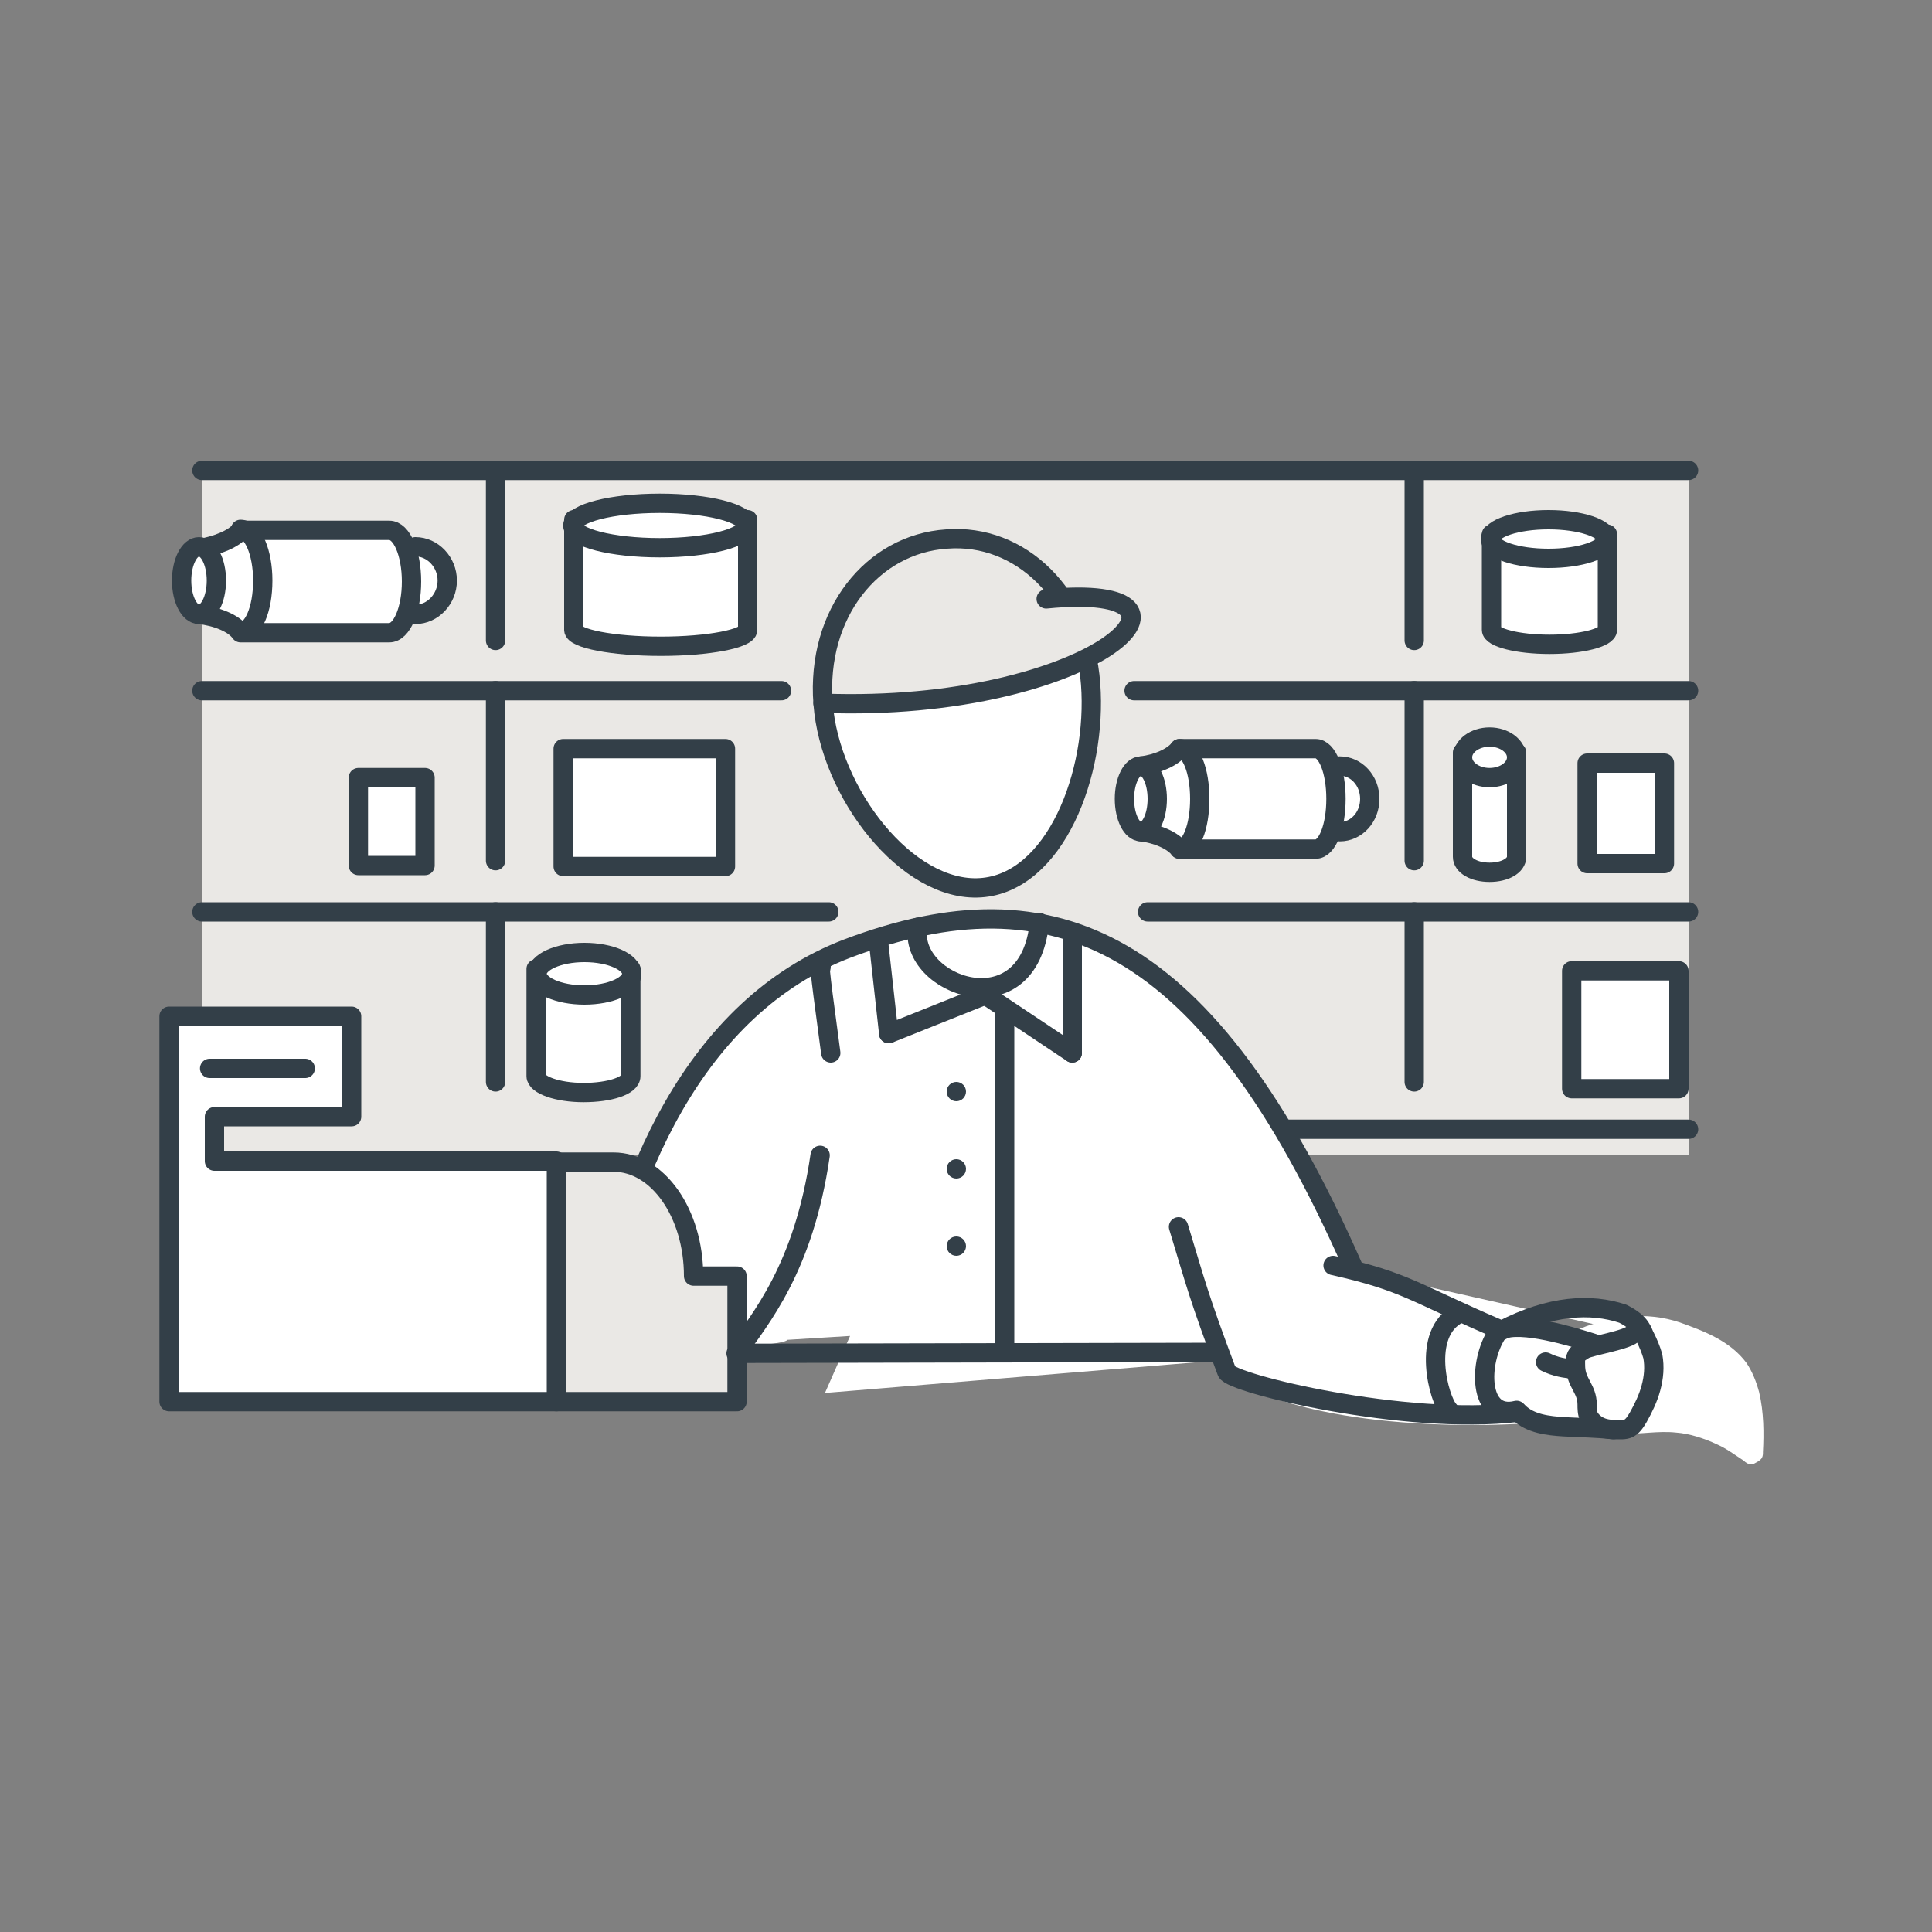 <?xml version="1.0" encoding="utf-8"?>
<!-- Generator: Adobe Illustrator 24.2.0, SVG Export Plug-In . SVG Version: 6.00 Build 0)  -->
<svg version="1.1" id="Layer_1" xmlns="http://www.w3.org/2000/svg" xmlns:xlink="http://www.w3.org/1999/xlink" x="0px" y="0px"
	 viewBox="0 0 200 200" style="enable-background:new 0 0 200 200;" xml:space="preserve">
<rect x="0" y="0" width="200" height="200" fill="#808080" stroke="none"/>
<style type="text/css">
	.st0{fill:#EAE8E5;}
	.st1{fill:none;stroke:#333F48;stroke-width:2;stroke-linecap:round;stroke-linejoin:round;stroke-miterlimit:10;}
	.st2{fill:#FFFFFF;stroke:#333F48;stroke-width:2;stroke-linecap:round;stroke-linejoin:round;stroke-miterlimit:10;}
	.st3{fill:#FFFFFF;}
	.st4{fill:#EAE8E5;stroke:#333F48;stroke-width:2;stroke-linecap:round;stroke-linejoin:round;stroke-miterlimit:10;}
	.st5{fill:#333F48;}
</style>
<g>
	<rect x="20.9" y="48.7" class="st0" width="153.9" height="70.9"/>
	<line class="st1" x1="117.4" y1="71.5" x2="174.8" y2="71.5"/>
	<line class="st1" x1="20.9" y1="71.5" x2="80.9" y2="71.5"/>
	<line class="st1" x1="20.9" y1="48.7" x2="174.8" y2="48.7"/>
	<line class="st1" x1="118.8" y1="94.4" x2="174.8" y2="94.4"/>
	<line class="st1" x1="20.9" y1="94.4" x2="85.8" y2="94.4"/>
	<g>
		<line class="st1" x1="51.3" y1="48.7" x2="51.3" y2="66.3"/>
		<line class="st1" x1="146.4" y1="48.7" x2="146.4" y2="66.3"/>
		<line class="st1" x1="51.3" y1="71.5" x2="51.3" y2="89.1"/>
		<line class="st1" x1="146.4" y1="71.5" x2="146.4" y2="89.1"/>
		<line class="st1" x1="51.3" y1="94.4" x2="51.3" y2="112"/>
		<line class="st1" x1="146.4" y1="94.4" x2="146.4" y2="112"/>
	</g>
	<g>
		<path class="st2" d="M59.4,53.8v11.4c0,0.9,4,1.7,9,1.7s9-0.8,9-1.7V53.8"/>
		<ellipse class="st2" cx="68.3" cy="54.4" rx="9" ry="2.3"/>
	</g>
	<rect x="37.1" y="80.5" class="st2" width="6.9" height="9.1"/>
	<rect x="58.3" y="77.5" class="st2" width="16.8" height="12.2"/>
	<rect x="162.7" y="100.5" class="st2" width="11.1" height="12.2"/>
	<g>
		<path class="st3" d="M100.7,91.9c7.7-0.5,12.1-11.8,11.4-21.1c0-0.2-0.1-0.4-0.1-0.7c4.8-2.8,3.6-7.2-2.8-8.1l0,0
			c-2.8-4.2-7.2-6.6-12.1-6.2c-7.7,0.5-13.5,7.7-12.9,17C85,82.1,93,92.4,100.7,91.9z"/>
		<path class="st3" d="M182.1,144.1c-0.3-1.1-0.7-2.1-1.3-3c-1.7-2.3-4.4-3.3-6.9-4.2c-3.3-1.1-7.4-1-12.4,1.6l-0.1,0
			c-9.1-3.9-12.9-5.1-20.5-6.8l-0.6,0.5c-14-35-31.7-41.2-52.6-33.2c-15.7,6-23.5,23.8-26.1,41.1c0,0,19.5-0.5,19.9-1.4l6.5-0.4
			l-2.6,5.9l41.2-3.4c-0.1-1.3,1,1.9,1,1.9c7.5,4.8,24,5.6,35.6,4.2l0.1,0c1.2,1.2,3.1,1.4,4.7,1.5c1.8,0.1,3.6-0.3,5.5-0.1
			c1.4,0.1,2.9,0.6,4.2,1.2c0.7,0.3,1.3,0.7,1.9,1.1c0.3,0.2,0.6,0.4,0.9,0.6c0.2,0.2,0.5,0.4,0.8,0.4c0.2,0,0.3-0.1,0.5-0.2
			c0.2-0.1,0.5-0.3,0.6-0.5c0.1-0.2,0.1-0.4,0.1-0.6C182.6,148.4,182.6,146.2,182.1,144.1z"/>
	</g>
	<path class="st1" d="M85,100c0,1-0.5-2.1,1,9"/>
	<path class="st1" d="M76.2,140.1c2.5-3.6,7-8.8,8.7-20.5"/>
	<path class="st1" d="M140,131c-15-34-30.9-40.9-52.3-32.8c-15.7,6-23.5,23.8-26.1,41.1"/>
	<path class="st1" d="M167,148c-1.8-0.2-3.3-0.2-5.1-0.3c-1.6-0.1-3.5-0.3-4.7-1.5l-0.1,0c-11.6,1.4-29.7-3-30.1-4.2
		c-3-8-3.2-9.1-5-15"/>
	<path class="st0" d="M92.2,73.2c0,0,6.6-0.8,7.3-0.9c0.7,0,13.5-4.5,13.5-4.5l4.7-3.7l-3.3-1.9l-5.2-0.2l-4.6-4.3
		c0,0-4.1-1-4.3-1.4c-0.2-0.4-5.9,0.5-6.3,0.8c-0.5,0.3-3.2,1.5-3.8,2.3c-0.7,0.8-2.1,1.4-2.3,2.7c-0.3,1.3-1.1,1.6-1.5,3
		c-0.4,1.4-1.1,0.6-1.4,2c-0.4,1.4,0.3,3.2,0.4,4.6c0.2,1.4-0.1,2.5-0.2,2.1c-0.5-1.6,3.5-1.4,3.5-1.1C88.7,73,92.2,73.2,92.2,73.2z
		"/>
	<path class="st1" d="M85.2,72.8c0.7,9.3,8.7,19.6,16.3,19.1c7.7-0.5,12.1-11.8,11.4-21.1s-7.3-15.6-14.9-15
		C90.3,56.3,84.5,63.5,85.2,72.8z"/>
	<path class="st4" d="M85.2,72.8c27.8,1,42.4-12.7,23.1-10.8"/>
	<path class="st4" d="M71.8,132.1c0-6.5-3.7-11.8-8.3-11.8h-5.9v24.8h18.7v-13H71.8z"/>
	<polygon class="st2" points="22.2,120.2 22.2,115.6 36.4,115.6 36.4,105.2 17.5,105.2 17.5,111.9 17.5,113.6 17.5,120.2 
		17.5,122.2 17.5,145.1 57.6,145.1 57.6,120.2 	"/>
	<line class="st1" x1="76.2" y1="140.1" x2="126" y2="140"/>
	<rect x="164.3" y="79" class="st2" width="8" height="10.4"/>
	<g>
		<path class="st2" d="M43,63.6c1.8,0,3.3-1.6,3.3-3.5c0-1.9-1.5-3.5-3.3-3.5"/>
		<path class="st2" d="M20.6,63.6c1.8,0.2,3.6,0.9,4.3,1.9h15.4c1.3,0,2.3-2.4,2.3-5.3s-1-5.3-2.3-5.3c0,0-15.4,0-15.4,0
			c-0.7,0.9-2.5,1.6-4.3,1.9"/>
		<ellipse class="st2" cx="20.6" cy="60.1" rx="1.8" ry="3.5"/>
		<path class="st1" d="M24.9,54.8c1.3,0,2.3,2.4,2.3,5.3c0,3-1,5.3-2.3,5.3"/>
	</g>
	<g>
		<path class="st2" d="M151.4,77.9v10.8c0,0.9,1.2,1.6,2.8,1.6s2.8-0.7,2.8-1.6V77.9"/>
		<ellipse class="st2" cx="154.2" cy="78.4" rx="2.8" ry="2.1"/>
	</g>
	<g>
		<path class="st2" d="M55.5,100.3v11.1c0,0.9,2.2,1.7,4.9,1.7c2.7,0,4.9-0.7,4.9-1.7v-11.1"/>
		<ellipse class="st2" cx="60.5" cy="100.8" rx="4.9" ry="2.2"/>
	</g>
	<g>
		<path class="st2" d="M138.7,86.1c1.7,0,3.1-1.5,3.1-3.4c0-1.9-1.4-3.4-3.1-3.4"/>
		<path class="st2" d="M118.1,86.1c1.7,0.2,3.3,0.9,4,1.8h14.1c1.2,0,2.1-2.3,2.1-5.2s-0.9-5.2-2.1-5.2c0,0-14.1,0-14.1,0
			c-0.7,0.9-2.3,1.6-4,1.8"/>
		<ellipse class="st2" cx="118.1" cy="82.7" rx="1.7" ry="3.4"/>
		<path class="st1" d="M122.1,77.5c1.2,0,2.1,2.3,2.1,5.2c0,2.9-0.9,5.2-2.1,5.2"/>
	</g>
	<g>
		<path class="st2" d="M154.4,55.3v9.9c0,0.8,2.7,1.5,6,1.5s6-0.7,6-1.5v-9.9"/>
		<ellipse class="st2" cx="160.3" cy="55.8" rx="6" ry="2"/>
	</g>
	<line class="st1" x1="133.4" y1="116.9" x2="174.8" y2="116.9"/>
	<line class="st2" x1="21.7" y1="110.6" x2="31.6" y2="110.6"/>
	<path class="st1" d="M95,96c-1,6,11.5,10.6,12.6-0.5"/>
</g>
<line class="st1" x1="91" y1="98" x2="92" y2="107"/>
<line class="st1" x1="102" y1="103" x2="92" y2="107"/>
<line class="st1" x1="111" y1="97" x2="111" y2="109"/>
<line class="st1" x1="102" y1="103" x2="111" y2="109"/>
<line class="st1" x1="104" y1="105" x2="104" y2="140"/>
<circle class="st5" cx="99" cy="113" r="1"/>
<circle class="st5" cx="99" cy="121" r="1"/>
<circle class="st5" cx="99" cy="129" r="1"/>
<path class="st2" d="M155.4,137.7c2-1,7.7,0.8,8.7,1.1c0.6,0.2,1.2,0.3,1.7,0.7c0.5,0.4,0.8,1.1,0.5,1.6c-0.3,0.5-1,0.6-1.6,0.6
	c-0.5,0-2.7,0.3-4.7-0.7"/>
<path class="st2" d="M138,131c7.6,1.7,8.3,2.8,17.4,6.7l0.1,0c5-2.6,9.2-2.8,12.5-1.7c2,1,2,1.9,2.3,2.4c0.3,0.6,0.6,1.3,0.8,2
	c0.2,1.1,0.1,2.2-0.2,3.3c-0.3,1.1-0.8,2.1-1.3,3c-0.3,0.5-0.6,1-1.1,1.2c-0.3,0.1-0.5,0.1-0.8,0.1c-0.6,0-1.2,0-1.8-0.2
	c-0.6-0.2-1.1-0.6-1.4-1.1c-0.2-0.4-0.2-0.9-0.2-1.3c0-1.6-1.1-2.2-1.2-3.8c0-0.5-0.1-1,0.2-1.4c0.2-0.2,0.4-0.3,0.7-0.5
	c0.7-0.4,4.7-1,5.1-1.7"/>
<path class="st1" d="M155,138c-2,3-2,9,2,8"/>
<path class="st1" d="M151,136c-4,2-2,9-1,10"/>
</svg>
